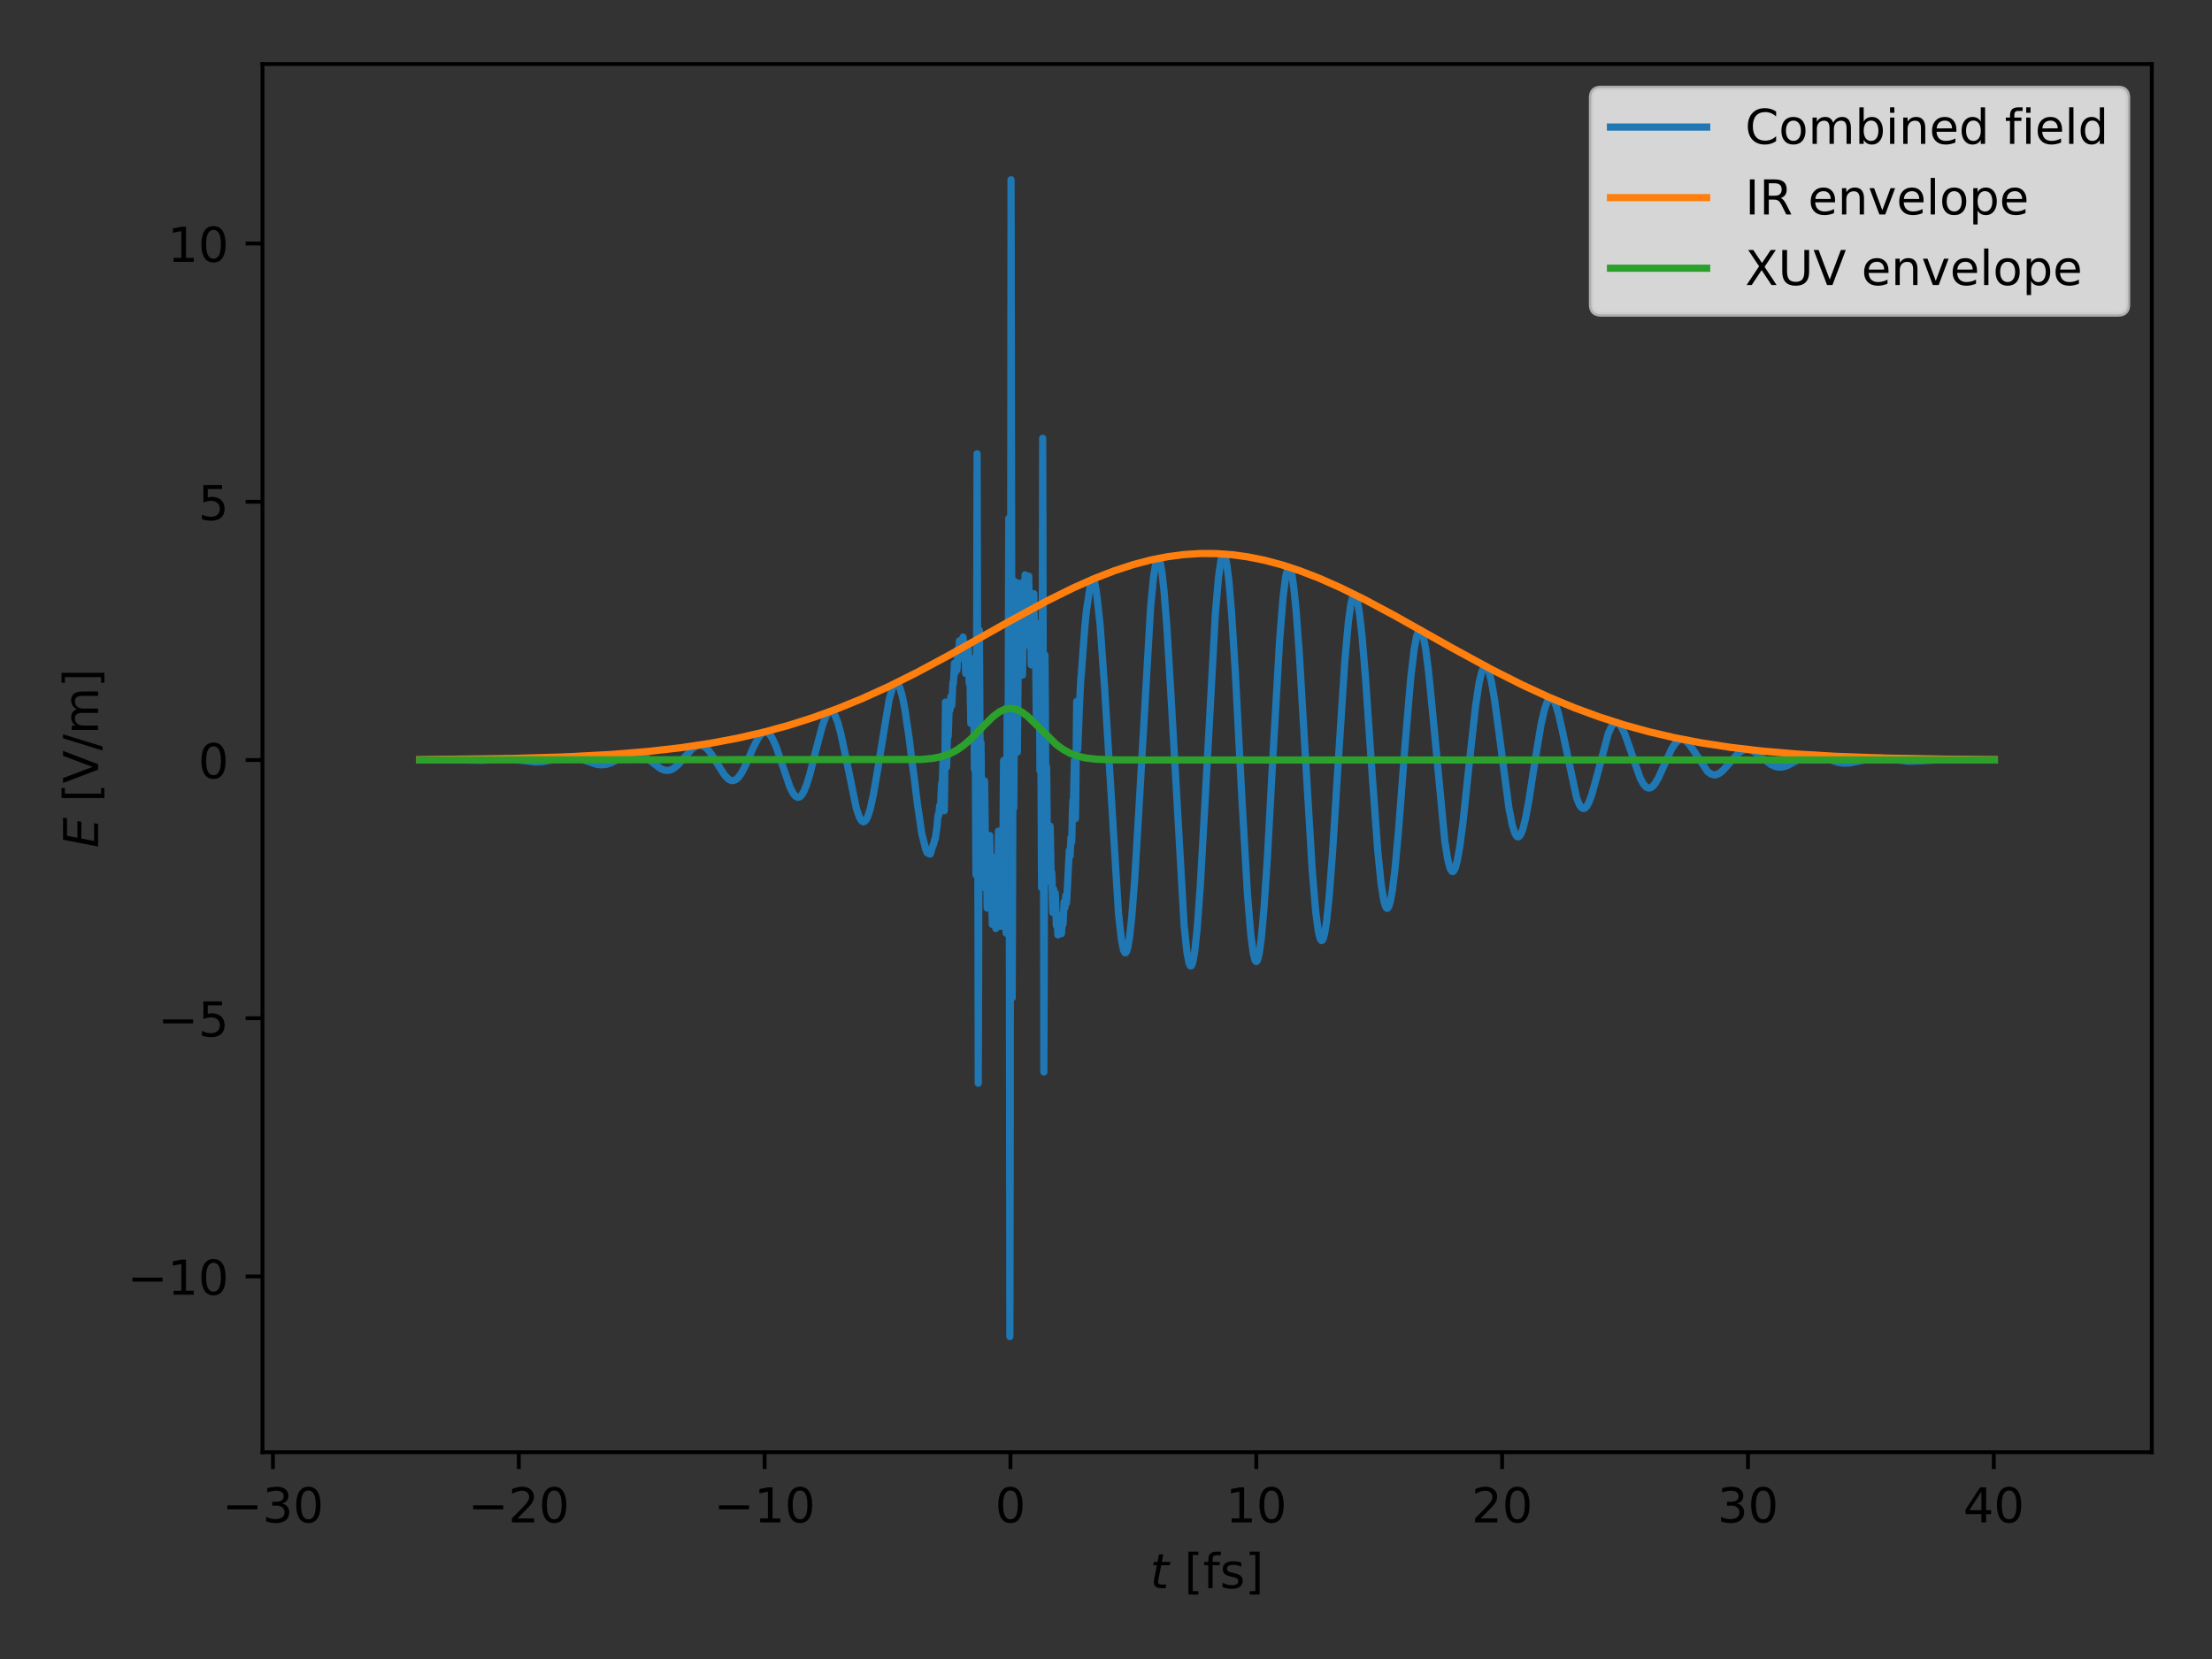<?xml version="1.0" encoding="utf-8" standalone="no"?>
<!DOCTYPE svg PUBLIC "-//W3C//DTD SVG 1.1//EN"
  "http://www.w3.org/Graphics/SVG/1.1/DTD/svg11.dtd">
<!-- Created with matplotlib (http://matplotlib.org/) -->
<svg height="345pt" version="1.1" viewBox="0 0 460 345" width="460pt" xmlns="http://www.w3.org/2000/svg" xmlns:xlink="http://www.w3.org/1999/xlink">
 <rect x="0" y="0" width="460" height="345" fill="#333333" stroke="none"/>
 <defs>
  <style type="text/css">
*{stroke-linecap:butt;stroke-linejoin:round;}
  </style>
 </defs>
 <g id="figure_1">
  <g id="patch_1">
   <path d="M 0 345.6 
L 460.8 345.6 
L 460.8 0 
L 0 0 
z
" style="fill:none;"/>
  </g>
  <g id="axes_1">
   <g id="patch_2">
    <path d="M 54.583 301.998 
L 447.48 301.998 
L 447.48 13.32 
L 54.583 13.32 
z
" style="fill:none;"/>
   </g>
   <g id="matplotlib.axis_1">
    <g id="xtick_1">
     <g id="line2d_1">
      <defs>
       <path d="M 0 0 
L 0 3.5 
" id="m91bc62799d" style="stroke:#000000;stroke-width:0.8;"/>
      </defs>
      <g>
       <use style="stroke:#000000;stroke-width:0.8;" x="56.763" xlink:href="#m91bc62799d" y="301.998"/>
      </g>
     </g>
     <g id="text_1">
      <!-- −30 -->
      <defs>
       <path d="M 10.594 35.5 
L 73.188 35.5 
L 73.188 27.203 
L 10.594 27.203 
z
" id="DejaVuSans-2212"/>
       <path d="M 40.578 39.312 
Q 47.656 37.797 51.625 33 
Q 55.609 28.219 55.609 21.188 
Q 55.609 10.406 48.188 4.484 
Q 40.766 -1.422 27.094 -1.422 
Q 22.516 -1.422 17.656 -0.516 
Q 12.797 0.391 7.625 2.203 
L 7.625 11.719 
Q 11.719 9.328 16.594 8.109 
Q 21.484 6.891 26.812 6.891 
Q 36.078 6.891 40.938 10.547 
Q 45.797 14.203 45.797 21.188 
Q 45.797 27.641 41.281 31.266 
Q 36.766 34.906 28.719 34.906 
L 20.219 34.906 
L 20.219 43.016 
L 29.109 43.016 
Q 36.375 43.016 40.234 45.922 
Q 44.094 48.828 44.094 54.297 
Q 44.094 59.906 40.109 62.906 
Q 36.141 65.922 28.719 65.922 
Q 24.656 65.922 20.016 65.031 
Q 15.375 64.156 9.812 62.312 
L 9.812 71.094 
Q 15.438 72.656 20.344 73.438 
Q 25.25 74.219 29.594 74.219 
Q 40.828 74.219 47.359 69.109 
Q 53.906 64.016 53.906 55.328 
Q 53.906 49.266 50.438 45.094 
Q 46.969 40.922 40.578 39.312 
z
" id="DejaVuSans-33"/>
       <path d="M 31.781 66.406 
Q 24.172 66.406 20.328 58.906 
Q 16.5 51.422 16.5 36.375 
Q 16.5 21.391 20.328 13.891 
Q 24.172 6.391 31.781 6.391 
Q 39.453 6.391 43.281 13.891 
Q 47.125 21.391 47.125 36.375 
Q 47.125 51.422 43.281 58.906 
Q 39.453 66.406 31.781 66.406 
z
M 31.781 74.219 
Q 44.047 74.219 50.516 64.516 
Q 56.984 54.828 56.984 36.375 
Q 56.984 17.969 50.516 8.266 
Q 44.047 -1.422 31.781 -1.422 
Q 19.531 -1.422 13.062 8.266 
Q 6.594 17.969 6.594 36.375 
Q 6.594 54.828 13.062 64.516 
Q 19.531 74.219 31.781 74.219 
z
" id="DejaVuSans-30"/>
      </defs>
      <g transform="translate(46.211 316.596)scale(0.1 -0.1)">
       <use xlink:href="#DejaVuSans-2212"/>
       <use x="83.789" xlink:href="#DejaVuSans-33"/>
       <use x="147.412" xlink:href="#DejaVuSans-30"/>
      </g>
     </g>
    </g>
    <g id="xtick_2">
     <g id="line2d_2">
      <g>
       <use style="stroke:#000000;stroke-width:0.8;" x="107.886" xlink:href="#m91bc62799d" y="301.998"/>
      </g>
     </g>
     <g id="text_2">
      <!-- −20 -->
      <defs>
       <path d="M 19.188 8.297 
L 53.609 8.297 
L 53.609 0 
L 7.328 0 
L 7.328 8.297 
Q 12.938 14.109 22.625 23.891 
Q 32.328 33.688 34.812 36.531 
Q 39.547 41.844 41.422 45.531 
Q 43.312 49.219 43.312 52.781 
Q 43.312 58.594 39.234 62.25 
Q 35.156 65.922 28.609 65.922 
Q 23.969 65.922 18.812 64.312 
Q 13.672 62.703 7.812 59.422 
L 7.812 69.391 
Q 13.766 71.781 18.938 73 
Q 24.125 74.219 28.422 74.219 
Q 39.75 74.219 46.484 68.547 
Q 53.219 62.891 53.219 53.422 
Q 53.219 48.922 51.531 44.891 
Q 49.859 40.875 45.406 35.406 
Q 44.188 33.984 37.641 27.219 
Q 31.109 20.453 19.188 8.297 
z
" id="DejaVuSans-32"/>
      </defs>
      <g transform="translate(97.334 316.596)scale(0.1 -0.1)">
       <use xlink:href="#DejaVuSans-2212"/>
       <use x="83.789" xlink:href="#DejaVuSans-32"/>
       <use x="147.412" xlink:href="#DejaVuSans-30"/>
      </g>
     </g>
    </g>
    <g id="xtick_3">
     <g id="line2d_3">
      <g>
       <use style="stroke:#000000;stroke-width:0.8;" x="159.01" xlink:href="#m91bc62799d" y="301.998"/>
      </g>
     </g>
     <g id="text_3">
      <!-- −10 -->
      <defs>
       <path d="M 12.406 8.297 
L 28.516 8.297 
L 28.516 63.922 
L 10.984 60.406 
L 10.984 69.391 
L 28.422 72.906 
L 38.281 72.906 
L 38.281 8.297 
L 54.391 8.297 
L 54.391 0 
L 12.406 0 
z
" id="DejaVuSans-31"/>
      </defs>
      <g transform="translate(148.457 316.596)scale(0.1 -0.1)">
       <use xlink:href="#DejaVuSans-2212"/>
       <use x="83.789" xlink:href="#DejaVuSans-31"/>
       <use x="147.412" xlink:href="#DejaVuSans-30"/>
      </g>
     </g>
    </g>
    <g id="xtick_4">
     <g id="line2d_4">
      <g>
       <use style="stroke:#000000;stroke-width:0.8;" x="210.133" xlink:href="#m91bc62799d" y="301.998"/>
      </g>
     </g>
     <g id="text_4">
      <!-- 0 -->
      <g transform="translate(206.951 316.596)scale(0.1 -0.1)">
       <use xlink:href="#DejaVuSans-30"/>
      </g>
     </g>
    </g>
    <g id="xtick_5">
     <g id="line2d_5">
      <g>
       <use style="stroke:#000000;stroke-width:0.8;" x="261.256" xlink:href="#m91bc62799d" y="301.998"/>
      </g>
     </g>
     <g id="text_5">
      <!-- 10 -->
      <g transform="translate(254.893 316.596)scale(0.1 -0.1)">
       <use xlink:href="#DejaVuSans-31"/>
       <use x="63.623" xlink:href="#DejaVuSans-30"/>
      </g>
     </g>
    </g>
    <g id="xtick_6">
     <g id="line2d_6">
      <g>
       <use style="stroke:#000000;stroke-width:0.8;" x="312.379" xlink:href="#m91bc62799d" y="301.998"/>
      </g>
     </g>
     <g id="text_6">
      <!-- 20 -->
      <g transform="translate(306.017 316.596)scale(0.1 -0.1)">
       <use xlink:href="#DejaVuSans-32"/>
       <use x="63.623" xlink:href="#DejaVuSans-30"/>
      </g>
     </g>
    </g>
    <g id="xtick_7">
     <g id="line2d_7">
      <g>
       <use style="stroke:#000000;stroke-width:0.8;" x="363.502" xlink:href="#m91bc62799d" y="301.998"/>
      </g>
     </g>
     <g id="text_7">
      <!-- 30 -->
      <g transform="translate(357.14 316.596)scale(0.1 -0.1)">
       <use xlink:href="#DejaVuSans-33"/>
       <use x="63.623" xlink:href="#DejaVuSans-30"/>
      </g>
     </g>
    </g>
    <g id="xtick_8">
     <g id="line2d_8">
      <g>
       <use style="stroke:#000000;stroke-width:0.8;" x="414.625" xlink:href="#m91bc62799d" y="301.998"/>
      </g>
     </g>
     <g id="text_8">
      <!-- 40 -->
      <defs>
       <path d="M 37.797 64.312 
L 12.891 25.391 
L 37.797 25.391 
z
M 35.203 72.906 
L 47.609 72.906 
L 47.609 25.391 
L 58.016 25.391 
L 58.016 17.188 
L 47.609 17.188 
L 47.609 0 
L 37.797 0 
L 37.797 17.188 
L 4.891 17.188 
L 4.891 26.703 
z
" id="DejaVuSans-34"/>
      </defs>
      <g transform="translate(408.263 316.596)scale(0.1 -0.1)">
       <use xlink:href="#DejaVuSans-34"/>
       <use x="63.623" xlink:href="#DejaVuSans-30"/>
      </g>
     </g>
    </g>
    <g id="text_9">
     <!-- $t$ [fs] -->
     <defs>
      <path d="M 42.281 54.688 
L 40.922 47.703 
L 23 47.703 
L 17.188 18.016 
Q 16.891 16.359 16.75 15.234 
Q 16.609 14.109 16.609 13.484 
Q 16.609 10.359 18.484 8.938 
Q 20.359 7.516 24.516 7.516 
L 33.594 7.516 
L 32.078 0 
L 23.484 0 
Q 15.484 0 11.547 3.125 
Q 7.625 6.25 7.625 12.594 
Q 7.625 13.719 7.766 15.062 
Q 7.906 16.406 8.203 18.016 
L 14.016 47.703 
L 6.391 47.703 
L 7.812 54.688 
L 15.281 54.688 
L 18.312 70.219 
L 27.297 70.219 
L 24.312 54.688 
z
" id="DejaVuSans-Oblique-74"/>
      <path id="DejaVuSans-20"/>
      <path d="M 8.594 75.984 
L 29.297 75.984 
L 29.297 69 
L 17.578 69 
L 17.578 -6.203 
L 29.297 -6.203 
L 29.297 -13.188 
L 8.594 -13.188 
z
" id="DejaVuSans-5b"/>
      <path d="M 37.109 75.984 
L 37.109 68.5 
L 28.516 68.5 
Q 23.688 68.5 21.797 66.547 
Q 19.922 64.594 19.922 59.516 
L 19.922 54.688 
L 34.719 54.688 
L 34.719 47.703 
L 19.922 47.703 
L 19.922 0 
L 10.891 0 
L 10.891 47.703 
L 2.297 47.703 
L 2.297 54.688 
L 10.891 54.688 
L 10.891 58.5 
Q 10.891 67.625 15.141 71.797 
Q 19.391 75.984 28.609 75.984 
z
" id="DejaVuSans-66"/>
      <path d="M 44.281 53.078 
L 44.281 44.578 
Q 40.484 46.531 36.375 47.5 
Q 32.281 48.484 27.875 48.484 
Q 21.188 48.484 17.844 46.438 
Q 14.5 44.391 14.5 40.281 
Q 14.5 37.156 16.891 35.375 
Q 19.281 33.594 26.516 31.984 
L 29.594 31.297 
Q 39.156 29.25 43.188 25.516 
Q 47.219 21.781 47.219 15.094 
Q 47.219 7.469 41.188 3.016 
Q 35.156 -1.422 24.609 -1.422 
Q 20.219 -1.422 15.453 -0.562 
Q 10.688 0.297 5.422 2 
L 5.422 11.281 
Q 10.406 8.688 15.234 7.391 
Q 20.062 6.109 24.812 6.109 
Q 31.156 6.109 34.562 8.281 
Q 37.984 10.453 37.984 14.406 
Q 37.984 18.062 35.516 20.016 
Q 33.062 21.969 24.703 23.781 
L 21.578 24.516 
Q 13.234 26.266 9.516 29.906 
Q 5.812 33.547 5.812 39.891 
Q 5.812 47.609 11.281 51.797 
Q 16.75 56 26.812 56 
Q 31.781 56 36.172 55.266 
Q 40.578 54.547 44.281 53.078 
z
" id="DejaVuSans-73"/>
      <path d="M 30.422 75.984 
L 30.422 -13.188 
L 9.719 -13.188 
L 9.719 -6.203 
L 21.391 -6.203 
L 21.391 69 
L 9.719 69 
L 9.719 75.984 
z
" id="DejaVuSans-5d"/>
     </defs>
     <g transform="translate(239.181 330.274)scale(0.1 -0.1)">
      <use transform="translate(0 0.016)" xlink:href="#DejaVuSans-Oblique-74"/>
      <use transform="translate(39.209 0.016)" xlink:href="#DejaVuSans-20"/>
      <use transform="translate(70.996 0.016)" xlink:href="#DejaVuSans-5b"/>
      <use transform="translate(110.01 0.016)" xlink:href="#DejaVuSans-66"/>
      <use transform="translate(145.215 0.016)" xlink:href="#DejaVuSans-73"/>
      <use transform="translate(197.314 0.016)" xlink:href="#DejaVuSans-5d"/>
     </g>
    </g>
   </g>
   <g id="matplotlib.axis_2">
    <g id="ytick_1">
     <g id="line2d_9">
      <defs>
       <path d="M 0 0 
L -3.5 0 
" id="m14abbbf642" style="stroke:#000000;stroke-width:0.8;"/>
      </defs>
      <g>
       <use style="stroke:#000000;stroke-width:0.8;" x="54.583" xlink:href="#m14abbbf642" y="265.445"/>
      </g>
     </g>
     <g id="text_10">
      <!-- −10 -->
      <g transform="translate(26.478 269.244)scale(0.1 -0.1)">
       <use xlink:href="#DejaVuSans-2212"/>
       <use x="83.789" xlink:href="#DejaVuSans-31"/>
       <use x="147.412" xlink:href="#DejaVuSans-30"/>
      </g>
     </g>
    </g>
    <g id="ytick_2">
     <g id="line2d_10">
      <g>
       <use style="stroke:#000000;stroke-width:0.8;" x="54.583" xlink:href="#m14abbbf642" y="211.745"/>
      </g>
     </g>
     <g id="text_11">
      <!-- −5 -->
      <defs>
       <path d="M 10.797 72.906 
L 49.516 72.906 
L 49.516 64.594 
L 19.828 64.594 
L 19.828 46.734 
Q 21.969 47.469 24.109 47.828 
Q 26.266 48.188 28.422 48.188 
Q 40.625 48.188 47.75 41.5 
Q 54.891 34.812 54.891 23.391 
Q 54.891 11.625 47.562 5.094 
Q 40.234 -1.422 26.906 -1.422 
Q 22.312 -1.422 17.547 -0.641 
Q 12.797 0.141 7.719 1.703 
L 7.719 11.625 
Q 12.109 9.234 16.797 8.062 
Q 21.484 6.891 26.703 6.891 
Q 35.156 6.891 40.078 11.328 
Q 45.016 15.766 45.016 23.391 
Q 45.016 31 40.078 35.438 
Q 35.156 39.891 26.703 39.891 
Q 22.75 39.891 18.812 39.016 
Q 14.891 38.141 10.797 36.281 
z
" id="DejaVuSans-35"/>
      </defs>
      <g transform="translate(32.84 215.545)scale(0.1 -0.1)">
       <use xlink:href="#DejaVuSans-2212"/>
       <use x="83.789" xlink:href="#DejaVuSans-35"/>
      </g>
     </g>
    </g>
    <g id="ytick_3">
     <g id="line2d_11">
      <g>
       <use style="stroke:#000000;stroke-width:0.8;" x="54.583" xlink:href="#m14abbbf642" y="158.046"/>
      </g>
     </g>
     <g id="text_12">
      <!-- 0 -->
      <g transform="translate(41.22 161.845)scale(0.1 -0.1)">
       <use xlink:href="#DejaVuSans-30"/>
      </g>
     </g>
    </g>
    <g id="ytick_4">
     <g id="line2d_12">
      <g>
       <use style="stroke:#000000;stroke-width:0.8;" x="54.583" xlink:href="#m14abbbf642" y="104.346"/>
      </g>
     </g>
     <g id="text_13">
      <!-- 5 -->
      <g transform="translate(41.22 108.146)scale(0.1 -0.1)">
       <use xlink:href="#DejaVuSans-35"/>
      </g>
     </g>
    </g>
    <g id="ytick_5">
     <g id="line2d_13">
      <g>
       <use style="stroke:#000000;stroke-width:0.8;" x="54.583" xlink:href="#m14abbbf642" y="50.647"/>
      </g>
     </g>
     <g id="text_14">
      <!-- 10 -->
      <g transform="translate(34.858 54.446)scale(0.1 -0.1)">
       <use xlink:href="#DejaVuSans-31"/>
       <use x="63.623" xlink:href="#DejaVuSans-30"/>
      </g>
     </g>
    </g>
    <g id="text_15">
     <!-- $E$ [V/m] -->
     <defs>
      <path d="M 16.891 72.906 
L 62.984 72.906 
L 61.375 64.594 
L 25.094 64.594 
L 20.906 43.016 
L 55.719 43.016 
L 54.109 34.719 
L 19.281 34.719 
L 14.203 8.297 
L 51.312 8.297 
L 49.703 0 
L 2.688 0 
z
" id="DejaVuSans-Oblique-45"/>
      <path d="M 28.609 0 
L 0.781 72.906 
L 11.078 72.906 
L 34.188 11.531 
L 57.328 72.906 
L 67.578 72.906 
L 39.797 0 
z
" id="DejaVuSans-56"/>
      <path d="M 25.391 72.906 
L 33.688 72.906 
L 8.297 -9.281 
L 0 -9.281 
z
" id="DejaVuSans-2f"/>
      <path d="M 52 44.188 
Q 55.375 50.25 60.062 53.125 
Q 64.75 56 71.094 56 
Q 79.641 56 84.281 50.016 
Q 88.922 44.047 88.922 33.016 
L 88.922 0 
L 79.891 0 
L 79.891 32.719 
Q 79.891 40.578 77.094 44.375 
Q 74.312 48.188 68.609 48.188 
Q 61.625 48.188 57.562 43.547 
Q 53.516 38.922 53.516 30.906 
L 53.516 0 
L 44.484 0 
L 44.484 32.719 
Q 44.484 40.625 41.703 44.406 
Q 38.922 48.188 33.109 48.188 
Q 26.219 48.188 22.156 43.531 
Q 18.109 38.875 18.109 30.906 
L 18.109 0 
L 9.078 0 
L 9.078 54.688 
L 18.109 54.688 
L 18.109 46.188 
Q 21.188 51.219 25.484 53.609 
Q 29.781 56 35.688 56 
Q 41.656 56 45.828 52.969 
Q 50 49.953 52 44.188 
z
" id="DejaVuSans-6d"/>
     </defs>
     <g transform="translate(20.398 176.309)rotate(-90)scale(0.1 -0.1)">
      <use transform="translate(0 0.016)" xlink:href="#DejaVuSans-Oblique-45"/>
      <use transform="translate(63.184 0.016)" xlink:href="#DejaVuSans-20"/>
      <use transform="translate(94.971 0.016)" xlink:href="#DejaVuSans-5b"/>
      <use transform="translate(133.984 0.016)" xlink:href="#DejaVuSans-56"/>
      <use transform="translate(202.393 0.016)" xlink:href="#DejaVuSans-2f"/>
      <use transform="translate(236.084 0.016)" xlink:href="#DejaVuSans-6d"/>
      <use transform="translate(333.496 0.016)" xlink:href="#DejaVuSans-5d"/>
     </g>
    </g>
   </g>
   <g id="line2d_14">
    <path clip-path="url(#p3064fdb7f9)" d="M 87.324 158.046 
L 92.574 157.97 
L 100.166 158.118 
L 105.531 157.794 
L 107.54 158.008 
L 111.397 158.477 
L 112.92 158.382 
L 114.649 158.036 
L 117.654 157.407 
L 118.922 157.404 
L 120.161 157.628 
L 121.717 158.156 
L 124.062 158.946 
L 125.154 159.06 
L 126.149 158.942 
L 127.196 158.586 
L 128.583 157.855 
L 130.629 156.793 
L 131.584 156.56 
L 132.417 156.581 
L 133.243 156.828 
L 134.161 157.347 
L 135.437 158.354 
L 137.262 159.765 
L 138.121 160.144 
L 138.84 160.226 
L 139.522 160.079 
L 140.238 159.689 
L 141.071 158.964 
L 142.277 157.582 
L 143.954 155.706 
L 144.747 155.148 
L 145.388 154.955 
L 145.967 155.01 
L 146.55 155.294 
L 147.202 155.876 
L 147.999 156.908 
L 149.238 158.938 
L 150.69 161.206 
L 151.443 161.989 
L 152.029 162.303 
L 152.534 162.332 
L 153.024 162.131 
L 153.559 161.658 
L 154.193 160.775 
L 155.004 159.229 
L 156.66 155.44 
L 157.67 153.465 
L 158.341 152.596 
L 158.861 152.252 
L 159.3 152.215 
L 159.72 152.407 
L 160.188 152.884 
L 160.745 153.797 
L 161.449 155.418 
L 162.471 158.402 
L 164.277 163.684 
L 164.982 165.059 
L 165.509 165.652 
L 165.922 165.815 
L 166.287 165.724 
L 166.674 165.382 
L 167.135 164.651 
L 167.706 163.287 
L 168.448 160.885 
L 169.65 156.102 
L 171.014 150.939 
L 171.725 149.053 
L 172.249 148.222 
L 172.647 147.957 
L 172.972 147.99 
L 173.307 148.267 
L 173.709 148.919 
L 174.207 150.195 
L 174.841 152.489 
L 175.719 156.594 
L 178.082 168.079 
L 178.712 169.927 
L 179.181 170.696 
L 179.527 170.898 
L 179.811 170.818 
L 180.121 170.477 
L 180.508 169.679 
L 180.995 168.116 
L 181.622 165.28 
L 182.484 160.228 
L 184.896 145.529 
L 185.53 143.226 
L 185.98 142.308 
L 186.323 142.053 
L 186.599 142.128 
L 186.868 142.465 
L 187.2 143.227 
L 187.646 144.79 
L 188.151 147.346 
L 189.058 153.462 
L 189.7 158.708 
L 189.936 160.439 
L 190.069 161.321 
L 190.769 167.091 
L 191.676 173.267 
L 192.513 176.622 
L 192.779 177.287 
L 192.9 177.22 
L 193.004 177.393 
L 193.107 177.507 
L 193.151 177.459 
L 193.269 177.347 
L 193.313 177.409 
L 193.442 177.614 
L 193.49 177.536 
L 193.962 175.926 
L 194.132 175.65 
L 194.224 175.249 
L 194.401 174.492 
L 194.445 174.511 
L 194.508 174.416 
L 194.615 173.508 
L 194.862 171.948 
L 195.006 170.113 
L 195.113 169.387 
L 195.161 169.478 
L 195.205 169.548 
L 195.249 169.41 
L 195.386 167.763 
L 195.448 167.439 
L 195.507 167.658 
L 195.559 167.832 
L 195.603 167.576 
L 195.714 164.885 
L 195.832 162.901 
L 195.883 163.104 
L 195.916 163.218 
L 195.957 162.953 
L 196.049 159.944 
L 196.145 157.114 
L 196.193 158.226 
L 196.363 168.598 
L 196.436 164.67 
L 196.621 145.996 
L 196.687 149.057 
L 196.842 159.53 
L 196.901 157.933 
L 197.056 152.174 
L 197.115 152.767 
L 197.163 153.19 
L 197.211 152.636 
L 197.413 145.976 
L 197.524 147.479 
L 197.557 147.684 
L 197.609 147.204 
L 197.749 144.807 
L 197.812 145.457 
L 197.907 146.726 
L 197.959 146.191 
L 198.155 141.966 
L 198.258 142.213 
L 198.32 141.306 
L 198.479 137.935 
L 198.542 138.559 
L 198.649 139.897 
L 198.7 139.475 
L 198.826 137.799 
L 198.888 138.307 
L 198.984 139.359 
L 199.032 138.9 
L 199.216 134.955 
L 199.309 135.722 
L 199.345 135.893 
L 199.393 135.53 
L 199.534 133.241 
L 199.6 134.089 
L 199.74 136.855 
L 199.799 136.232 
L 199.902 134.852 
L 199.958 135.36 
L 200.064 136.893 
L 200.116 136.297 
L 200.275 132.471 
L 200.345 133.537 
L 200.452 135.469 
L 200.507 134.953 
L 200.595 133.811 
L 200.643 134.46 
L 200.817 140.042 
L 200.898 138.486 
L 200.983 136.832 
L 201.038 137.562 
L 201.148 139.911 
L 201.2 138.99 
L 201.337 134.454 
L 201.395 135.898 
L 201.547 142.108 
L 201.613 141.028 
L 201.668 140.171 
L 201.716 141.149 
L 201.886 150.444 
L 201.963 147.106 
L 202.07 141.688 
L 202.126 143.252 
L 202.229 147.732 
L 202.28 145.877 
L 202.406 137.004 
L 202.465 140.479 
L 202.627 159.935 
L 202.697 155.54 
L 202.763 151.515 
L 202.811 155.143 
L 202.955 181.908 
L 203.018 169.939 
L 203.191 94.358 
L 203.257 116.792 
L 203.434 225.257 
L 203.505 204.335 
L 203.67 131.084 
L 203.729 140.121 
L 203.862 165.508 
L 203.917 161.412 
L 203.999 154.402 
L 204.05 158.15 
L 204.216 184.509 
L 204.294 178.1 
L 204.397 168.974 
L 204.452 171.502 
L 204.552 177.656 
L 204.603 175.106 
L 204.743 162.395 
L 204.806 166.098 
L 204.954 178.892 
L 205.013 176.945 
L 205.079 174.656 
L 205.131 176.43 
L 205.285 188.853 
L 205.355 185.218 
L 205.481 176.475 
L 205.536 178.211 
L 205.636 182.503 
L 205.687 180.852 
L 205.813 173.738 
L 205.868 176.126 
L 206.026 188.647 
L 206.097 186.355 
L 206.174 183.737 
L 206.226 185.339 
L 206.351 192.255 
L 206.41 189.7 
L 206.561 178.328 
L 206.624 180.656 
L 206.723 185.086 
L 206.775 183.527 
L 206.886 178.263 
L 206.937 180.346 
L 207.096 193.086 
L 207.166 189.823 
L 207.269 184.133 
L 207.324 185.775 
L 207.417 189.867 
L 207.468 187.858 
L 207.634 172.837 
L 207.708 177.02 
L 207.811 183.483 
L 207.863 181.61 
L 207.962 176.287 
L 208.014 178.644 
L 208.161 192.64 
L 208.224 188.418 
L 208.364 174.613 
L 208.423 177.277 
L 208.493 180.79 
L 208.545 178.07 
L 208.7 158.129 
L 208.77 164.552 
L 208.895 180.984 
L 208.954 177.024 
L 209.046 168.722 
L 209.098 172.869 
L 209.231 194.066 
L 209.29 185.954 
L 209.444 147.107 
L 209.511 155.648 
L 209.585 166.168 
L 209.632 159.256 
L 209.776 107.792 
L 209.835 129.625 
L 210.009 277.941 
L 210.079 235.041 
L 210.256 37.376 
L 210.322 73.179 
L 210.492 207.502 
L 210.551 191.78 
L 210.68 149.045 
L 210.739 156.194 
L 210.82 168.021 
L 210.871 162.038 
L 211.037 120.928 
L 211.111 130.769 
L 211.218 146.122 
L 211.273 142.497 
L 211.369 133.727 
L 211.424 137.722 
L 211.565 156.388 
L 211.627 151.124 
L 211.771 133.497 
L 211.834 136.316 
L 211.904 139.524 
L 211.952 137.208 
L 212.107 121.25 
L 212.177 126.144 
L 212.302 137.359 
L 212.357 135.198 
L 212.457 129.973 
L 212.508 132 
L 212.634 140.399 
L 212.689 137.521 
L 212.848 123.112 
L 212.918 125.752 
L 212.995 128.681 
L 213.047 126.922 
L 213.172 119.54 
L 213.227 122.011 
L 213.382 134.162 
L 213.449 131.474 
L 213.544 127.204 
L 213.596 128.752 
L 213.703 133.849 
L 213.758 131.794 
L 213.917 119.816 
L 213.983 122.694 
L 214.094 128.273 
L 214.145 126.84 
L 214.238 123.341 
L 214.289 125.201 
L 214.455 138.267 
L 214.529 134.771 
L 214.629 129.561 
L 214.684 131.201 
L 214.783 135.672 
L 214.839 133.633 
L 214.979 123.448 
L 215.041 126.625 
L 215.185 137.869 
L 215.248 135.911 
L 215.314 133.8 
L 215.362 135.691 
L 215.524 150.622 
L 215.595 145.938 
L 215.713 135.721 
L 215.768 138.121 
L 215.871 144.725 
L 215.923 141.934 
L 216.048 129.611 
L 216.103 134.052 
L 216.266 160.288 
L 216.339 154.539 
L 216.402 149.573 
L 216.454 153.996 
L 216.597 184.569 
L 216.656 172.236 
L 216.83 91.149 
L 216.9 115.892 
L 217.077 222.936 
L 217.139 205.9 
L 217.309 136.225 
L 217.372 144.9 
L 217.504 167.355 
L 217.56 164.361 
L 217.637 159.448 
L 217.689 162.372 
L 217.862 183.234 
L 217.936 178.919 
L 218.035 173.195 
L 218.087 174.84 
L 218.198 179.857 
L 218.253 178.128 
L 218.378 171.799 
L 218.437 173.816 
L 218.603 182.886 
L 218.67 181.869 
L 218.714 181.366 
L 218.762 182.224 
L 218.935 189.758 
L 219.016 187.547 
L 219.116 184.893 
L 219.167 185.709 
L 219.285 188.47 
L 219.344 187.668 
L 219.444 185.703 
L 219.495 186.494 
L 219.676 192.48 
L 219.761 191.481 
L 219.809 191.101 
L 219.857 191.591 
L 219.997 194.42 
L 220.06 193.455 
L 220.2 190.271 
L 220.259 190.936 
L 220.366 192.46 
L 220.421 191.957 
L 220.528 190.54 
L 220.579 191.089 
L 220.731 194.167 
L 220.797 193.377 
L 220.922 191.429 
L 220.981 191.802 
L 221.048 192.257 
L 221.096 191.84 
L 221.287 187.533 
L 221.387 188.536 
L 221.431 188.813 
L 221.483 188.417 
L 221.627 186.279 
L 221.693 186.876 
L 221.778 187.792 
L 221.829 187.295 
L 222.368 176.827 
L 222.43 177.36 
L 222.504 178.06 
L 222.556 177.573 
L 222.722 174.16 
L 222.803 174.9 
L 222.843 175.153 
L 222.888 174.644 
L 223.013 168.987 
L 223.116 166.442 
L 223.168 166.746 
L 223.197 166.876 
L 223.238 166.475 
L 223.334 161.955 
L 223.43 158.127 
L 223.481 159.675 
L 223.64 170.243 
L 223.706 166.747 
L 223.905 145.864 
L 223.983 149.216 
L 224.115 155.867 
L 224.167 154.707 
L 224.447 147.754 
L 224.539 145.516 
L 224.779 140.845 
L 224.842 140.486 
L 225.31 134.093 
L 225.601 130.279 
L 225.915 127.072 
L 226.881 120.781 
L 227.069 120.698 
L 227.202 120.48 
L 227.249 120.535 
L 227.463 120.696 
L 227.552 120.777 
L 227.729 121.556 
L 228.038 123.319 
L 228.776 129.976 
L 229.712 143.079 
L 232.599 189.982 
L 233.2 195.37 
L 233.628 197.532 
L 233.927 198.129 
L 234.104 198.13 
L 234.292 197.843 
L 234.543 196.986 
L 234.893 194.914 
L 235.357 190.684 
L 235.955 183.027 
L 236.799 169.037 
L 239.269 126.37 
L 239.896 119.883 
L 240.361 117.075 
L 240.685 116.215 
L 240.884 116.148 
L 241.054 116.37 
L 241.294 117.119 
L 241.625 118.98 
L 242.068 122.883 
L 242.643 130.131 
L 243.432 143.184 
L 246.249 192.529 
L 246.832 198.033 
L 247.259 200.27 
L 247.551 200.861 
L 247.724 200.846 
L 247.905 200.541 
L 248.163 199.593 
L 248.517 197.341 
L 248.985 192.767 
L 249.601 184.335 
L 250.474 168.941 
L 252.753 127.459 
L 253.409 119.903 
L 253.9 116.499 
L 254.25 115.358 
L 254.468 115.209 
L 254.626 115.371 
L 254.851 115.992 
L 255.164 117.607 
L 255.585 121.084 
L 256.134 127.676 
L 256.879 139.575 
L 258.324 167.195 
L 259.423 186.015 
L 260.116 194.437 
L 260.629 198.302 
L 261.001 199.706 
L 261.245 199.961 
L 261.403 199.843 
L 261.613 199.343 
L 261.912 197.971 
L 262.314 194.948 
L 262.841 189.111 
L 263.549 178.543 
L 264.733 156.929 
L 266.097 133.224 
L 266.823 124.181 
L 267.361 119.918 
L 267.756 118.286 
L 268.018 117.93 
L 268.18 118.003 
L 268.379 118.397 
L 268.663 119.533 
L 269.046 122.096 
L 269.552 127.134 
L 270.226 136.325 
L 271.277 154.145 
L 272.892 181.078 
L 273.622 189.676 
L 274.16 193.709 
L 274.559 195.271 
L 274.824 195.612 
L 274.994 195.536 
L 275.2 195.134 
L 275.491 194.002 
L 275.886 191.459 
L 276.402 186.526 
L 277.095 177.553 
L 278.227 159.516 
L 279.673 137.332 
L 280.406 129.274 
L 280.952 125.449 
L 281.354 123.966 
L 281.627 123.63 
L 281.804 123.703 
L 282.018 124.096 
L 282.316 125.189 
L 282.718 127.617 
L 283.245 132.311 
L 283.957 140.843 
L 285.189 158.822 
L 286.49 176.688 
L 287.22 183.88 
L 287.762 187.279 
L 288.164 188.601 
L 288.437 188.895 
L 288.621 188.817 
L 288.842 188.431 
L 289.149 187.385 
L 289.558 185.103 
L 290.1 180.683 
L 290.837 172.642 
L 292.275 153.86 
L 293.385 140.852 
L 294.089 134.977 
L 294.616 132.225 
L 295.004 131.197 
L 295.269 130.991 
L 295.465 131.099 
L 295.708 131.537 
L 296.04 132.661 
L 296.478 135.021 
L 297.061 139.502 
L 297.876 147.696 
L 300.453 174.877 
L 301.087 178.841 
L 301.567 180.612 
L 301.917 181.194 
L 302.157 181.241 
L 302.378 181.034 
L 302.665 180.412 
L 303.053 178.976 
L 303.561 176.136 
L 304.247 170.907 
L 305.357 160.442 
L 306.843 146.883 
L 307.584 142.043 
L 308.141 139.711 
L 308.557 138.784 
L 308.856 138.565 
L 309.088 138.651 
L 309.358 139.026 
L 309.711 139.953 
L 310.176 141.86 
L 310.795 145.445 
L 311.695 152.122 
L 313.8 168.114 
L 314.501 171.639 
L 315.032 173.305 
L 315.43 173.931 
L 315.725 174.043 
L 315.983 173.898 
L 316.293 173.433 
L 316.695 172.381 
L 317.222 170.311 
L 317.937 166.504 
L 319.206 158.29 
L 320.47 150.66 
L 321.208 147.464 
L 321.765 145.929 
L 322.192 145.318 
L 322.517 145.193 
L 322.804 145.323 
L 323.136 145.745 
L 323.56 146.684 
L 324.113 148.505 
L 324.873 151.852 
L 327.867 165.931 
L 328.464 167.387 
L 328.925 167.996 
L 329.286 168.149 
L 329.607 168.049 
L 329.968 167.679 
L 330.418 166.865 
L 331.001 165.303 
L 331.812 162.421 
L 334.456 152.533 
L 335.108 151.114 
L 335.621 150.475 
L 336.034 150.281 
L 336.402 150.348 
L 336.797 150.662 
L 337.276 151.353 
L 337.896 152.675 
L 338.777 155.143 
L 341.063 161.764 
L 341.774 163.071 
L 342.335 163.68 
L 342.8 163.883 
L 343.224 163.832 
L 343.673 163.54 
L 344.208 162.908 
L 344.897 161.717 
L 345.959 159.373 
L 347.648 155.698 
L 348.43 154.519 
L 349.049 153.953 
L 349.576 153.753 
L 350.07 153.8 
L 350.594 154.083 
L 351.213 154.69 
L 352.028 155.83 
L 355.107 160.467 
L 355.797 160.965 
L 356.401 161.139 
L 356.984 161.076 
L 357.611 160.774 
L 358.366 160.143 
L 359.473 158.893 
L 361.342 156.792 
L 362.205 156.167 
L 362.935 155.9 
L 363.624 155.883 
L 364.347 156.093 
L 365.202 156.587 
L 366.515 157.643 
L 368.204 158.941 
L 369.155 159.391 
L 369.996 159.547 
L 370.833 159.475 
L 371.776 159.16 
L 373.119 158.448 
L 375.169 157.381 
L 376.245 157.086 
L 377.248 157.041 
L 378.325 157.223 
L 379.789 157.719 
L 382.218 158.542 
L 383.476 158.71 
L 384.733 158.649 
L 386.326 158.331 
L 389.438 157.674 
L 390.96 157.621 
L 392.715 157.797 
L 396.97 158.314 
L 398.972 158.251 
L 405.03 157.89 
L 414.514 158.054 
L 414.739 158.046 
L 414.739 158.046 
" style="fill:none;stroke:#1f77b4;stroke-linecap:square;stroke-width:1.5;"/>
   </g>
   <g id="line2d_15">
    <path clip-path="url(#p3064fdb7f9)" d="M 87.324 157.968 
L 105.903 157.746 
L 117.827 157.391 
L 127.041 156.9 
L 134.762 156.272 
L 141.546 155.5 
L 147.7 154.579 
L 153.415 153.502 
L 158.832 152.255 
L 164.053 150.826 
L 169.17 149.195 
L 174.269 147.336 
L 179.45 145.209 
L 184.848 142.749 
L 190.688 139.838 
L 197.513 136.177 
L 209.92 129.204 
L 217.63 125.021 
L 223.065 122.32 
L 227.681 120.268 
L 231.833 118.662 
L 235.682 117.407 
L 239.321 116.453 
L 242.813 115.765 
L 246.209 115.321 
L 249.545 115.109 
L 252.86 115.12 
L 256.186 115.355 
L 259.556 115.816 
L 263.007 116.515 
L 266.583 117.467 
L 270.341 118.701 
L 274.36 120.259 
L 278.758 122.207 
L 283.765 124.676 
L 289.952 127.987 
L 301.965 134.74 
L 310.301 139.279 
L 316.544 142.427 
L 322.13 144.999 
L 327.41 147.187 
L 332.557 149.08 
L 337.678 150.728 
L 342.87 152.164 
L 348.212 153.41 
L 353.802 154.484 
L 359.756 155.399 
L 366.227 156.165 
L 373.439 156.79 
L 381.754 157.281 
L 391.82 157.644 
L 405.049 157.886 
L 414.739 157.968 
L 414.739 157.968 
" style="fill:none;stroke:#ff7f0e;stroke-linecap:square;stroke-width:1.5;"/>
   </g>
   <g id="line2d_16">
    <path clip-path="url(#p3064fdb7f9)" d="M 87.324 158.046 
L 191.566 157.935 
L 194.158 157.682 
L 196.009 157.284 
L 197.565 156.724 
L 199.003 155.968 
L 200.437 154.959 
L 202.015 153.564 
L 204.316 151.189 
L 206.55 148.987 
L 207.815 148.045 
L 208.851 147.538 
L 209.78 147.324 
L 210.665 147.346 
L 211.568 147.596 
L 212.545 148.104 
L 213.685 148.96 
L 215.193 150.398 
L 219.654 154.818 
L 221.173 155.913 
L 222.633 156.694 
L 224.156 157.254 
L 225.874 157.644 
L 228.024 157.892 
L 231.261 158.017 
L 239.922 158.046 
L 414.739 158.046 
L 414.739 158.046 
" style="fill:none;stroke:#2ca02c;stroke-linecap:square;stroke-width:1.5;"/>
   </g>
   <g id="patch_3">
    <path d="M 54.583 301.998 
L 54.583 13.32 
" style="fill:none;stroke:#000000;stroke-linecap:square;stroke-linejoin:miter;stroke-width:0.8;"/>
   </g>
   <g id="patch_4">
    <path d="M 447.48 301.998 
L 447.48 13.32 
" style="fill:none;stroke:#000000;stroke-linecap:square;stroke-linejoin:miter;stroke-width:0.8;"/>
   </g>
   <g id="patch_5">
    <path d="M 54.583 301.998 
L 447.48 301.998 
" style="fill:none;stroke:#000000;stroke-linecap:square;stroke-linejoin:miter;stroke-width:0.8;"/>
   </g>
   <g id="patch_6">
    <path d="M 54.583 13.32 
L 447.48 13.32 
" style="fill:none;stroke:#000000;stroke-linecap:square;stroke-linejoin:miter;stroke-width:0.8;"/>
   </g>
   <g id="legend_1">
    <g id="patch_7">
     <path d="M 332.916 65.354 
L 440.48 65.354 
Q 442.48 65.354 442.48 63.354 
L 442.48 20.32 
Q 442.48 18.32 440.48 18.32 
L 332.916 18.32 
Q 330.916 18.32 330.916 20.32 
L 330.916 63.354 
Q 330.916 65.354 332.916 65.354 
z
" style="fill:#ffffff;opacity:0.8;stroke:#cccccc;stroke-linejoin:miter;"/>
    </g>
    <g id="line2d_17">
     <path d="M 334.916 26.418 
L 354.916 26.418 
" style="fill:none;stroke:#1f77b4;stroke-linecap:square;stroke-width:1.5;"/>
    </g>
    <g id="line2d_18"/>
    <g id="text_16">
     <!-- Combined field -->
     <defs>
      <path d="M 64.406 67.281 
L 64.406 56.891 
Q 59.422 61.531 53.781 63.812 
Q 48.141 66.109 41.797 66.109 
Q 29.297 66.109 22.656 58.469 
Q 16.016 50.828 16.016 36.375 
Q 16.016 21.969 22.656 14.328 
Q 29.297 6.688 41.797 6.688 
Q 48.141 6.688 53.781 8.984 
Q 59.422 11.281 64.406 15.922 
L 64.406 5.609 
Q 59.234 2.094 53.438 0.328 
Q 47.656 -1.422 41.219 -1.422 
Q 24.656 -1.422 15.125 8.703 
Q 5.609 18.844 5.609 36.375 
Q 5.609 53.953 15.125 64.078 
Q 24.656 74.219 41.219 74.219 
Q 47.75 74.219 53.531 72.484 
Q 59.328 70.75 64.406 67.281 
z
" id="DejaVuSans-43"/>
      <path d="M 30.609 48.391 
Q 23.391 48.391 19.188 42.75 
Q 14.984 37.109 14.984 27.297 
Q 14.984 17.484 19.156 11.844 
Q 23.344 6.203 30.609 6.203 
Q 37.797 6.203 41.984 11.859 
Q 46.188 17.531 46.188 27.297 
Q 46.188 37.016 41.984 42.703 
Q 37.797 48.391 30.609 48.391 
z
M 30.609 56 
Q 42.328 56 49.016 48.375 
Q 55.719 40.766 55.719 27.297 
Q 55.719 13.875 49.016 6.219 
Q 42.328 -1.422 30.609 -1.422 
Q 18.844 -1.422 12.172 6.219 
Q 5.516 13.875 5.516 27.297 
Q 5.516 40.766 12.172 48.375 
Q 18.844 56 30.609 56 
z
" id="DejaVuSans-6f"/>
      <path d="M 48.688 27.297 
Q 48.688 37.203 44.609 42.844 
Q 40.531 48.484 33.406 48.484 
Q 26.266 48.484 22.188 42.844 
Q 18.109 37.203 18.109 27.297 
Q 18.109 17.391 22.188 11.75 
Q 26.266 6.109 33.406 6.109 
Q 40.531 6.109 44.609 11.75 
Q 48.688 17.391 48.688 27.297 
z
M 18.109 46.391 
Q 20.953 51.266 25.266 53.625 
Q 29.594 56 35.594 56 
Q 45.562 56 51.781 48.094 
Q 58.016 40.188 58.016 27.297 
Q 58.016 14.406 51.781 6.484 
Q 45.562 -1.422 35.594 -1.422 
Q 29.594 -1.422 25.266 0.953 
Q 20.953 3.328 18.109 8.203 
L 18.109 0 
L 9.078 0 
L 9.078 75.984 
L 18.109 75.984 
z
" id="DejaVuSans-62"/>
      <path d="M 9.422 54.688 
L 18.406 54.688 
L 18.406 0 
L 9.422 0 
z
M 9.422 75.984 
L 18.406 75.984 
L 18.406 64.594 
L 9.422 64.594 
z
" id="DejaVuSans-69"/>
      <path d="M 54.891 33.016 
L 54.891 0 
L 45.906 0 
L 45.906 32.719 
Q 45.906 40.484 42.875 44.328 
Q 39.844 48.188 33.797 48.188 
Q 26.516 48.188 22.312 43.547 
Q 18.109 38.922 18.109 30.906 
L 18.109 0 
L 9.078 0 
L 9.078 54.688 
L 18.109 54.688 
L 18.109 46.188 
Q 21.344 51.125 25.703 53.562 
Q 30.078 56 35.797 56 
Q 45.219 56 50.047 50.172 
Q 54.891 44.344 54.891 33.016 
z
" id="DejaVuSans-6e"/>
      <path d="M 56.203 29.594 
L 56.203 25.203 
L 14.891 25.203 
Q 15.484 15.922 20.484 11.062 
Q 25.484 6.203 34.422 6.203 
Q 39.594 6.203 44.453 7.469 
Q 49.312 8.734 54.109 11.281 
L 54.109 2.781 
Q 49.266 0.734 44.188 -0.344 
Q 39.109 -1.422 33.891 -1.422 
Q 20.797 -1.422 13.156 6.188 
Q 5.516 13.812 5.516 26.812 
Q 5.516 40.234 12.766 48.109 
Q 20.016 56 32.328 56 
Q 43.359 56 49.781 48.891 
Q 56.203 41.797 56.203 29.594 
z
M 47.219 32.234 
Q 47.125 39.594 43.094 43.984 
Q 39.062 48.391 32.422 48.391 
Q 24.906 48.391 20.391 44.141 
Q 15.875 39.891 15.188 32.172 
z
" id="DejaVuSans-65"/>
      <path d="M 45.406 46.391 
L 45.406 75.984 
L 54.391 75.984 
L 54.391 0 
L 45.406 0 
L 45.406 8.203 
Q 42.578 3.328 38.25 0.953 
Q 33.938 -1.422 27.875 -1.422 
Q 17.969 -1.422 11.734 6.484 
Q 5.516 14.406 5.516 27.297 
Q 5.516 40.188 11.734 48.094 
Q 17.969 56 27.875 56 
Q 33.938 56 38.25 53.625 
Q 42.578 51.266 45.406 46.391 
z
M 14.797 27.297 
Q 14.797 17.391 18.875 11.75 
Q 22.953 6.109 30.078 6.109 
Q 37.203 6.109 41.297 11.75 
Q 45.406 17.391 45.406 27.297 
Q 45.406 37.203 41.297 42.844 
Q 37.203 48.484 30.078 48.484 
Q 22.953 48.484 18.875 42.844 
Q 14.797 37.203 14.797 27.297 
z
" id="DejaVuSans-64"/>
      <path d="M 9.422 75.984 
L 18.406 75.984 
L 18.406 0 
L 9.422 0 
z
" id="DejaVuSans-6c"/>
     </defs>
     <g transform="translate(362.916 29.918)scale(0.1 -0.1)">
      <use xlink:href="#DejaVuSans-43"/>
      <use x="69.824" xlink:href="#DejaVuSans-6f"/>
      <use x="131.006" xlink:href="#DejaVuSans-6d"/>
      <use x="228.418" xlink:href="#DejaVuSans-62"/>
      <use x="291.895" xlink:href="#DejaVuSans-69"/>
      <use x="319.678" xlink:href="#DejaVuSans-6e"/>
      <use x="383.057" xlink:href="#DejaVuSans-65"/>
      <use x="444.58" xlink:href="#DejaVuSans-64"/>
      <use x="508.057" xlink:href="#DejaVuSans-20"/>
      <use x="539.844" xlink:href="#DejaVuSans-66"/>
      <use x="575.049" xlink:href="#DejaVuSans-69"/>
      <use x="602.832" xlink:href="#DejaVuSans-65"/>
      <use x="664.355" xlink:href="#DejaVuSans-6c"/>
      <use x="692.139" xlink:href="#DejaVuSans-64"/>
     </g>
    </g>
    <g id="line2d_19">
     <path d="M 334.916 41.097 
L 354.916 41.097 
" style="fill:none;stroke:#ff7f0e;stroke-linecap:square;stroke-width:1.5;"/>
    </g>
    <g id="line2d_20"/>
    <g id="text_17">
     <!-- IR envelope -->
     <defs>
      <path d="M 9.812 72.906 
L 19.672 72.906 
L 19.672 0 
L 9.812 0 
z
" id="DejaVuSans-49"/>
      <path d="M 44.391 34.188 
Q 47.562 33.109 50.562 29.594 
Q 53.562 26.078 56.594 19.922 
L 66.609 0 
L 56 0 
L 46.688 18.703 
Q 43.062 26.031 39.672 28.422 
Q 36.281 30.812 30.422 30.812 
L 19.672 30.812 
L 19.672 0 
L 9.812 0 
L 9.812 72.906 
L 32.078 72.906 
Q 44.578 72.906 50.734 67.672 
Q 56.891 62.453 56.891 51.906 
Q 56.891 45.016 53.688 40.469 
Q 50.484 35.938 44.391 34.188 
z
M 19.672 64.797 
L 19.672 38.922 
L 32.078 38.922 
Q 39.203 38.922 42.844 42.219 
Q 46.484 45.516 46.484 51.906 
Q 46.484 58.297 42.844 61.547 
Q 39.203 64.797 32.078 64.797 
z
" id="DejaVuSans-52"/>
      <path d="M 2.984 54.688 
L 12.5 54.688 
L 29.594 8.797 
L 46.688 54.688 
L 56.203 54.688 
L 35.688 0 
L 23.484 0 
z
" id="DejaVuSans-76"/>
      <path d="M 18.109 8.203 
L 18.109 -20.797 
L 9.078 -20.797 
L 9.078 54.688 
L 18.109 54.688 
L 18.109 46.391 
Q 20.953 51.266 25.266 53.625 
Q 29.594 56 35.594 56 
Q 45.562 56 51.781 48.094 
Q 58.016 40.188 58.016 27.297 
Q 58.016 14.406 51.781 6.484 
Q 45.562 -1.422 35.594 -1.422 
Q 29.594 -1.422 25.266 0.953 
Q 20.953 3.328 18.109 8.203 
z
M 48.688 27.297 
Q 48.688 37.203 44.609 42.844 
Q 40.531 48.484 33.406 48.484 
Q 26.266 48.484 22.188 42.844 
Q 18.109 37.203 18.109 27.297 
Q 18.109 17.391 22.188 11.75 
Q 26.266 6.109 33.406 6.109 
Q 40.531 6.109 44.609 11.75 
Q 48.688 17.391 48.688 27.297 
z
" id="DejaVuSans-70"/>
     </defs>
     <g transform="translate(362.916 44.597)scale(0.1 -0.1)">
      <use xlink:href="#DejaVuSans-49"/>
      <use x="29.492" xlink:href="#DejaVuSans-52"/>
      <use x="98.975" xlink:href="#DejaVuSans-20"/>
      <use x="130.762" xlink:href="#DejaVuSans-65"/>
      <use x="192.285" xlink:href="#DejaVuSans-6e"/>
      <use x="255.664" xlink:href="#DejaVuSans-76"/>
      <use x="314.844" xlink:href="#DejaVuSans-65"/>
      <use x="376.367" xlink:href="#DejaVuSans-6c"/>
      <use x="404.15" xlink:href="#DejaVuSans-6f"/>
      <use x="465.332" xlink:href="#DejaVuSans-70"/>
      <use x="528.809" xlink:href="#DejaVuSans-65"/>
     </g>
    </g>
    <g id="line2d_21">
     <path d="M 334.916 55.775 
L 354.916 55.775 
" style="fill:none;stroke:#2ca02c;stroke-linecap:square;stroke-width:1.5;"/>
    </g>
    <g id="line2d_22"/>
    <g id="text_18">
     <!-- XUV envelope -->
     <defs>
      <path d="M 6.297 72.906 
L 16.891 72.906 
L 35.016 45.797 
L 53.219 72.906 
L 63.812 72.906 
L 40.375 37.891 
L 65.375 0 
L 54.781 0 
L 34.281 31 
L 13.625 0 
L 2.984 0 
L 29 38.922 
z
" id="DejaVuSans-58"/>
      <path d="M 8.688 72.906 
L 18.609 72.906 
L 18.609 28.609 
Q 18.609 16.891 22.844 11.734 
Q 27.094 6.594 36.625 6.594 
Q 46.094 6.594 50.344 11.734 
Q 54.594 16.891 54.594 28.609 
L 54.594 72.906 
L 64.5 72.906 
L 64.5 27.391 
Q 64.5 13.141 57.438 5.859 
Q 50.391 -1.422 36.625 -1.422 
Q 22.797 -1.422 15.734 5.859 
Q 8.688 13.141 8.688 27.391 
z
" id="DejaVuSans-55"/>
     </defs>
     <g transform="translate(362.916 59.275)scale(0.1 -0.1)">
      <use xlink:href="#DejaVuSans-58"/>
      <use x="68.506" xlink:href="#DejaVuSans-55"/>
      <use x="141.699" xlink:href="#DejaVuSans-56"/>
      <use x="210.107" xlink:href="#DejaVuSans-20"/>
      <use x="241.895" xlink:href="#DejaVuSans-65"/>
      <use x="303.418" xlink:href="#DejaVuSans-6e"/>
      <use x="366.797" xlink:href="#DejaVuSans-76"/>
      <use x="425.977" xlink:href="#DejaVuSans-65"/>
      <use x="487.5" xlink:href="#DejaVuSans-6c"/>
      <use x="515.283" xlink:href="#DejaVuSans-6f"/>
      <use x="576.465" xlink:href="#DejaVuSans-70"/>
      <use x="639.941" xlink:href="#DejaVuSans-65"/>
     </g>
    </g>
   </g>
  </g>
 </g>
 <defs>
  <clipPath id="p3064fdb7f9">
   <rect height="288.678" width="392.897" x="54.583" y="13.32"/>
  </clipPath>
 </defs>
</svg>
